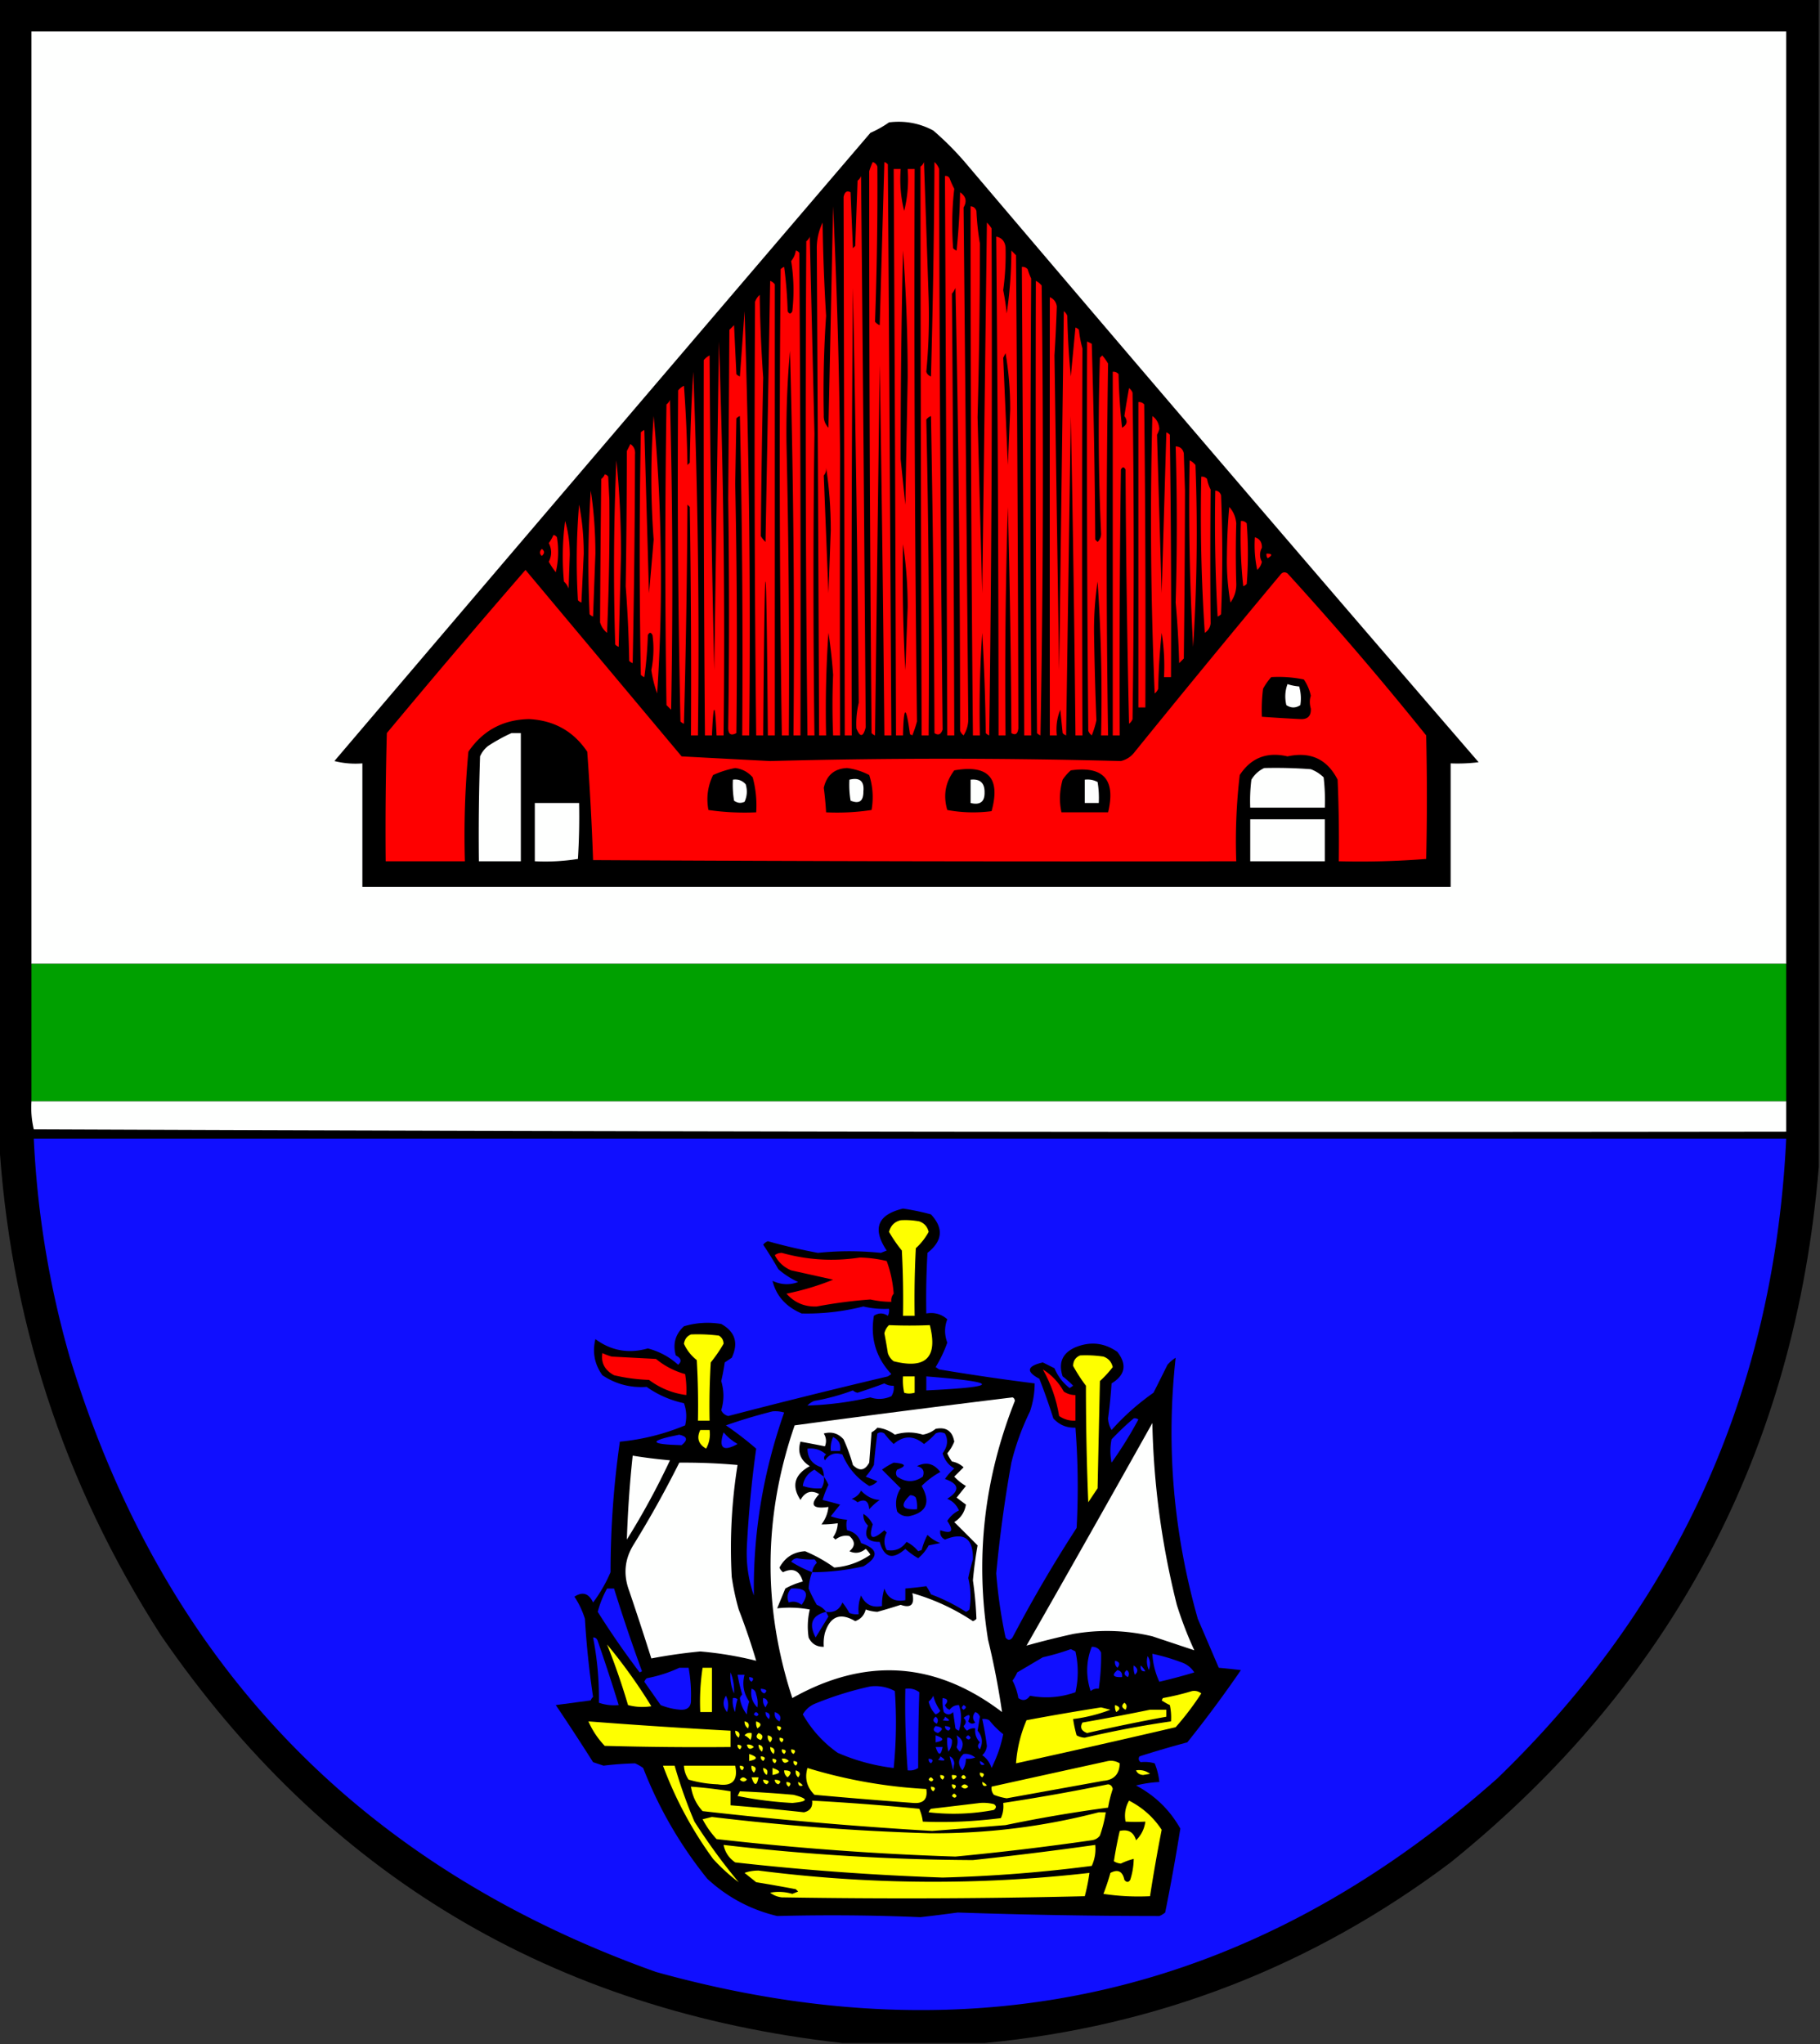 <svg xmlns="http://www.w3.org/2000/svg" width="781" height="877" style="shape-rendering:geometricPrecision;text-rendering:geometricPrecision;image-rendering:optimizeQuality;fill-rule:evenodd;clip-rule:evenodd"><rect width="100%" height="100%" fill="#333333" stroke="none"/><path style="opacity:1" d="M-.5-.5h781v501c-10.2 122.245-62.867 221.745-158 298.5-59.308 44.607-125.975 70.44-200 77.5h-61c-124.435-13.943-221.935-72.276-292.5-175-41.924-65.273-65.091-136.606-69.5-214V-.5z"/><path style="opacity:1" fill="#fefffe" d="M766.5 413.5h-753v-400h753v400z"/><path style="opacity:1" d="M381.5 52.5c6.755-.832 13.089.335 19 3.5 4.806 4.14 9.306 8.64 13.5 13.5A40766.167 40766.167 0 0 0 634.5 327a72.367 72.367 0 0 1-12 .5v53h-467v-53a36.875 36.875 0 0 1-12-1A158708.837 158708.837 0 0 1 373.5 57c2.891-1.274 5.558-2.774 8-4.5z"/><path style="opacity:1" fill="#fe0000" d="M374.5 69.5c.978.311 1.645.978 2 2 .133 21.817-.2 43.984-1 66.5a4.457 4.457 0 0 0 2 1.5l2-70c.586.21 1.086.543 1.5 1 .578 82.147 1.078 163.814 1.5 245h-3c-.464-52.82-1.13-105.82-2-159l-2 159a3.647 3.647 0 0 1-1.5-1c-.693-80.637-1.026-160.97-1-241 .41-1.4.91-2.734 1.5-4zM396.5 69.5c.684 19.36 1.351 38.86 2 58.5.316 10.666-.017 21.166-1 31.5.333 1 1 1.667 2 2a4236.91 4236.91 0 0 0 1.5-92 7.292 7.292 0 0 1 2 3c.168 80.237.668 160.403 1.5 240.5-.72 2.122-1.887 2.622-3.5 1.5-.167-45.337-.667-90.67-1.5-136a4.457 4.457 0 0 0-2 1.5c.997 45.095 1.33 90.261 1 135.5h-3c-.287-81.844-.453-163.178-.5-244 .717-.544 1.217-1.21 1.5-2zM383.5 72.5h3c-.453 6.183.047 12.183 1.5 18 1.453-5.817 1.953-11.817 1.5-18h3c-.267 79.209.066 158.209 1 237a51.28 51.28 0 0 1-2 6l-1-.5c-1.717-12.665-2.717-12.498-3 .5h-3c-.239-80.711-.572-161.711-1-243zM369.5 75.5c.765 78.912 1.432 157.745 2 236.5-1.071 4.277-2.405 4.444-4 .5-.202-3.555.131-7.222 1-11-.5-59.434-1.333-118.768-2.5-178-.5 63.999-.667 127.999-.5 192h-3c-.153-77.529-.32-154.529-.5-231 .442-2.178 1.442-2.845 3-2l1 24 1-1 1-28c.717-.544 1.217-1.21 1.5-2zM405.5 75.5c.876-.13 1.543.203 2 1a37.151 37.151 0 0 0 2 4.5c-.964 8.246-1.13 16.746-.5 25.5.414.457.914.791 1.5 1a314.445 314.445 0 0 0 1.5-25c2.519 1.712 3.019 3.879 1.5 6.5.706 73.046 1.372 146.046 2 219 .089 2.723-.577 5.223-2 7.5a4.457 4.457 0 0 1-1.5-2 9056.314 9056.314 0 0 0-2-190 9.454 9.454 0 0 1-1.5 2.5c.496 62.26.829 125.426 1 189.5h-3c-.287-80.625-.621-160.625-1-240zM357.5 88.5c1.67 35.224 2.67 70.724 3 106.5-.127 39.735-.127 79.902 0 120.5h-3a313.967 313.967 0 0 1 0-26 213.424 213.424 0 0 0-2-18 484.862 484.862 0 0 0-1 44h-3c-.288-69.705-.622-139.539-1-209.5.079-3.741.913-7.241 2.5-10.5a843.944 843.944 0 0 0 1.5 40 479.983 479.983 0 0 0-1 42.5c-.104 2.145.563 3.979 2 5.5.681-31.703 1.348-63.37 2-95zM416.5 88.5c1.25.077 2.083.744 2.5 2 .221 4.72.721 9.387 1.5 14a2860.505 2860.505 0 0 1-1 74.5c.662 25.101 1.329 50.268 2 75.5l2-159a11.392 11.392 0 0 1 2 2.5c.326 72.296-.007 144.796-1 217.5a3.647 3.647 0 0 1-1.5-1 926.125 926.125 0 0 0-1.5-43 484.862 484.862 0 0 0-1 44h-3c-.706-75.643-1.039-151.31-1-227zM347.5 101.5c.671 28.069 1.337 56.236 2 84.5-.566 41.341-.566 84.508 0 129.5h-3c-.783-70.36-.949-141.026-.5-212 .717-.544 1.217-1.211 1.5-2zM427.5 101.5c2.344.479 3.678 1.979 4 4.5a112.06 112.06 0 0 1-1 18.5 103.172 103.172 0 0 1 1.5 10c1.306-8.838 1.972-17.838 2-27l2 2c.524 67.829.858 135.496 1 203-.284 2.386-1.284 3.052-3 2a4709.93 4709.93 0 0 0-1.5-97c-1 32.66-1.333 65.327-1 98h-3c-.036-71.584-.37-142.917-1-214zM341.5 107.5c.617.111 1.117.444 1.5 1 .5 68.999.667 137.999.5 207h-3a4555.283 4555.283 0 0 0-1.5-165 399.663 399.663 0 0 0-1.5 39.5 4259.156 4259.156 0 0 1 1 125.5h-3a8116.498 8116.498 0 0 1-.5-200 3.647 3.647 0 0 1 1.5-1 182.468 182.468 0 0 1 1.5 19c.667 1.333 1.333 1.333 2 0 .812-7.247.646-14.414-.5-21.5a9.175 9.175 0 0 0 2-4.5z"/><path style="opacity:1" d="M387.5 107.5c1.333 17.821 2 35.988 2 54.5l-1 54.5a5428.503 5428.503 0 0 1-2-19.5c-.019-30.13.315-59.964 1-89.5z"/><path style="opacity:1" fill="#fe0000" d="M438.5 114.5c.996-.086 1.829.248 2.5 1a28.931 28.931 0 0 0 1.5 4c-.404 64.349-.404 129.683 0 196h-3a89466.67 89466.67 0 0 0-1-201zM330.5 120.5c.789.283 1.456.783 2 1.5-.01 64.352-.01 128.852 0 193.5h-3c-.667-88-1.333-88-2 0h-3c-.7-61.588-.866-123.588-.5-186a7.293 7.293 0 0 1 2-3 647.752 647.752 0 0 0 1.5 35.5c-.499 23.7-.832 46.367-1 68a11.38 11.38 0 0 0 2 2.5c.673-37.4 1.339-74.733 2-112zM444.5 120.5c.958.453 1.792 1.119 2.5 2 .833 64.336.667 128.669-.5 193a3.647 3.647 0 0 1-1.5-1c-.5-64.666-.667-129.332-.5-194zM450.5 127.5c1.746.749 2.746 2.083 3 4a703.095 703.095 0 0 1-1 21c.662 44.963 1.328 89.963 2 135l2-154a4.457 4.457 0 0 1 1.5 2c.168 8.686.668 17.352 1.5 26l2-21a3.647 3.647 0 0 1 1.5 1c.27 2.724.77 5.391 1.5 8-.176 54.453-.176 109.787 0 166h-3c-.429-45.603-1.095-91.27-2-137l-2 137a3.647 3.647 0 0 1-1.5-1l-1-10c-1.415 3.458-1.915 7.125-1.5 11h-3c-.041-62.961-.041-125.628 0-188zM319.5 133.5a4141.936 4141.936 0 0 1 2 182h-3c.333-45.672 0-91.338-1-137a3.647 3.647 0 0 0-1.5 1l-.5 28c.74 35.745.906 71.412.5 107-2.395 1.298-3.562.465-3.5-2.5.457-32.2.457-64.866 0-98l.5-72.5 2-2 1 21c.414.457.914.791 1.5 1 .691-9.392 1.358-18.725 2-28zM308.5 146.5a3570.724 3570.724 0 0 1 2 169h-3c-.667-14.667-1.333-14.667-2 0h-3c-.43-54.396-.597-108.063-.5-161a7.248 7.248 0 0 1 2.5-2c.283 44.584.95 89.584 2 135 .671-47.067 1.338-94.067 2-141zM466.5 146.5c.65.304 1.317.637 2 1a3532.21 3532.21 0 0 1 1.5 84l1 1c.991-.93 1.491-2.096 1.5-3.5a973.206 973.206 0 0 1-.5-75.5l1-1a20.499 20.499 0 0 1 2.5 3.5 5326.984 5326.984 0 0 0 0 159.5h-3a733.207 733.207 0 0 0-1.5-66c-1.153 7.674-1.653 15.507-1.5 23.5.216 12.976.549 24.976 1 36a39.1 39.1 0 0 1-2 6.5 4.457 4.457 0 0 1-1.5-2c-.5-55.666-.667-111.332-.5-167z"/><path style="opacity:1" d="M431.5 151.5c1.331 7.638 1.998 15.638 2 24l-1 24c-.682-15.367-1.348-30.7-2-46 .363-.683.696-1.35 1-2z"/><path style="opacity:1" fill="#fe0000" d="M297.5 159.5a3043.044 3043.044 0 0 1 2 156h-3c.167-32.668 0-65.335-.5-98l-1-1a4423.07 4423.07 0 0 1-1.5 94 3.647 3.647 0 0 1-1.5-1 4801.233 4801.233 0 0 1-1-142 7.248 7.248 0 0 1 2.5-2 581.022 581.022 0 0 1 1.5 34l1-1a799.344 799.344 0 0 1 1.5-39zM477.5 159.5c.996-.086 1.829.248 2.5 1a267.06 267.06 0 0 0 1.5 23c2.19-1.248 2.523-2.914 1-5a429.937 429.937 0 0 1 2-12 4.457 4.457 0 0 1 1.5 2c.667 46.667.667 93.333 0 140a4.457 4.457 0 0 1-1.5 2 5947.155 5947.155 0 0 1-1.5-109c-.667-1.333-1.333-1.333-2 0a6494.98 6494.98 0 0 0-.5 114h-3v-156zM287.5 171.5a2952.628 2952.628 0 0 1 .5 133l-2-2c-.667-43-.667-86 0-129 .717-.544 1.217-1.211 1.5-2zM488.5 172.5c.996-.086 1.829.248 2.5 1 .5 43.332.667 86.665.5 130h-3v-131zM280.5 178.5c1.722 18.319 2.722 36.985 3 56a729.864 729.864 0 0 1-1.5 63 51.167 51.167 0 0 1-2.5-10c1.008-5.161 1.175-10.161.5-15-.667-1.333-1.333-1.333-2 0-.17 6.028-.67 12.028-1.5 18a3.647 3.647 0 0 1-1.5-1 2702.899 2702.899 0 0 1 0-104 3.647 3.647 0 0 1 1.5-1l2 70c.697-7.693 1.364-15.36 2-23a355.167 355.167 0 0 1 0-53zM494.5 178.5c1.801 1.219 2.801 3.052 3 5.5a11.456 11.456 0 0 1-1 2.5c.657 22.631 1.323 45.298 2 68l2-69a3.647 3.647 0 0 1 1.5 1c.5 34.665.667 69.332.5 104h-3a91.123 91.123 0 0 0-1-19 289.832 289.832 0 0 0-1.5 24 4.457 4.457 0 0 1-1.5 2c-1.699-39.942-2.033-79.608-1-119zM270.5 190.5c1.526.992 2.193 2.492 2 4.5a5133.22 5133.22 0 0 1-1 89.5 3.647 3.647 0 0 1-1.5-1 546.861 546.861 0 0 0-1.5-32c.294-18.994.46-38.328.5-58l1.5-3zM504.5 191.5c1.911.074 3.078 1.074 3.5 3l.5 16a7168.562 7168.562 0 0 1-.5 72l-2 2a406.505 406.505 0 0 0-1.5-26c.643-22.31.643-44.643 0-67zM264.5 197.5c1.333 12.983 1.999 26.316 2 40l-1 40a3.647 3.647 0 0 1-1.5-1c-.823-26.405-.657-52.739.5-79zM510.5 197.5c.958.453 1.792 1.119 2.5 2a766.32 766.32 0 0 1-1 78 1075.352 1075.352 0 0 1-1.5-80z"/><path style="opacity:1" d="M354.5 200.5c1.332 8.641 1.998 17.641 2 27l-1 27c-.673-16.897-1.34-33.731-2-50.5.837-1.011 1.17-2.178 1-3.5z"/><path style="opacity:1" fill="#fe0000" d="M259.5 203.5c.617.111 1.117.444 1.5 1l.5 10c.151 18.928-.183 37.928-1 57-1.45-1.155-2.45-2.655-3-4.5.099-20.093.266-40.593.5-61.5.717-.544 1.217-1.211 1.5-2zM515.5 204.5c.996-.086 1.829.248 2.5 1a15.256 15.256 0 0 0 1.5 4.5 3279.797 3279.797 0 0 0 0 57.5c-.203 1.708-1.036 3.041-2.5 4a754.852 754.852 0 0 1-1.5-67zM253.5 210.5c1.332 8.641 1.998 17.641 2 27l-1 27a3.647 3.647 0 0 1-1.5-1 481.63 481.63 0 0 1 .5-53zM521.5 210.5c1.25.077 2.083.744 2.5 2 .667 17 .667 34 0 51a3.647 3.647 0 0 1-1.5 1 729.564 729.564 0 0 1-1-54zM248.5 216.5c1.33 6.633 1.997 13.633 2 21l-1 21a3.647 3.647 0 0 1-1.5-1 285.902 285.902 0 0 1 .5-41zM527.5 217.5c1.739 1.875 2.739 4.208 3 7a453.39 453.39 0 0 0 0 25.5c.166 3.165-.667 5.998-2.5 8.5a105.83 105.83 0 0 1-1.5-20c.058-7.352.392-14.352 1-21zM242.5 223.5c1.327 4.451 1.994 9.284 2 14.5l-.5 14.5a7.293 7.293 0 0 0-2-3 116.517 116.517 0 0 1 .5-26zM532.5 223.5c.996-.086 1.829.248 2.5 1 .667 8.667.667 17.333 0 26a3.647 3.647 0 0 1-1.5 1 196.869 196.869 0 0 1-1-28zM237.5 229.5c.617.111 1.117.444 1.5 1a38.064 38.064 0 0 1-.5 15 32.367 32.367 0 0 1-3-4.5c1.333-2.667 1.333-5.333 0-8a18.473 18.473 0 0 0 2-3.5zM538.5 230.5c2.086.648 3.086 2.148 3 4.5-1.045 2.047-1.045 4.047 0 6a6.201 6.201 0 0 1-2 3.5 49.87 49.87 0 0 1-1-14z"/><path style="opacity:1" d="M387.5 233.5c1.332 8.641 1.998 17.641 2 27l-1 27a729.564 729.564 0 0 1-1-54z"/><path style="opacity:1" fill="#fe0000" d="M232.5 235.5c1.276.886 1.276 1.886 0 3-1.062-.925-1.062-1.925 0-3zM543.5 237.5c2.501.011 2.668.678.5 2a2.428 2.428 0 0 1-.5-2zM225.5 244.5c22.281 26.622 44.614 53.289 67 80 12.699.685 25.365 1.351 38 2a2836.744 2836.744 0 0 1 150.5 0c2.468-.604 4.468-1.938 6-4a6769.125 6769.125 0 0 1 62.5-76c.865-1.083 1.865-1.249 3-.5a1466.245 1466.245 0 0 1 59.5 69.5c.413 17.936.413 35.603 0 53a357.016 357.016 0 0 1-37.5 1c.167-11.671 0-23.338-.5-35-4.47-8.815-11.637-12.149-21.5-10-8.826-2.051-15.66.615-20.5 8a243.15 243.15 0 0 0-1.5 37c-92.001.167-184.001 0-276-.5a1232.771 1232.771 0 0 0-2.5-46.5c-5.901-8.789-14.234-13.455-25-14-11.156.242-19.823 4.909-26 14a386.354 386.354 0 0 0-1.5 47h-34c-.167-18.336 0-36.67.5-55a4460.127 4460.127 0 0 1 59.5-70z"/><path style="opacity:1" d="M545.5 290.5c4.733-.277 9.4.057 14 1a19.507 19.507 0 0 1 3 7c-.573 1.66-.573 3.494 0 5.5.155 3.17-1.345 4.67-4.5 4.5a814.944 814.944 0 0 1-16.5-1 72.367 72.367 0 0 1 .5-12 27.241 27.241 0 0 1 3.5-5z"/><path style="opacity:1" fill="#fefffe" d="M552.5 293.5a20.69 20.69 0 0 0 5 1c.763 2.641.93 5.308.5 8-2 1.333-4 1.333-6 0-.736-3.092-.569-6.092.5-9zM219.5 314.5h4v55h-18c-.167-15.004 0-30.004.5-45a11.532 11.532 0 0 1 3.5-4.5 74.769 74.769 0 0 1 10-5.5z"/><path style="opacity:1" d="M315.5 329.5c3.008.377 5.508 1.711 7.5 4a45.902 45.902 0 0 1 1.5 15 108.41 108.41 0 0 1-20.5-1c-.977-5.234-.31-10.234 2-15 3.134-1.409 6.301-2.409 9.5-3zM363.5 329.5a28.032 28.032 0 0 1 9.5 3c1.555 4.882 1.888 9.882 1 15a98.26 98.26 0 0 1-19.5 1c-.227-3.757-.56-7.257-1-10.5 1.229-5.432 4.563-8.265 10-8.5z"/><path style="opacity:1" fill="#fefffe" d="M542.5 329.5c6.675-.166 13.342 0 20 .5a15.83 15.83 0 0 1 5.5 3.5c.499 4.321.666 8.654.5 13h-32a72.367 72.367 0 0 1 .5-12c1.352-2.249 3.185-3.916 5.5-5z"/><path style="opacity:1" d="M409.5 330.5c14.602-2.566 19.935 3.267 16 17.5a60.713 60.713 0 0 1-19-.5c-1.829-6.255-.829-11.922 3-17zM459.5 330.5c14.033-1.987 19.367 4.013 16 18h-20c-1.011-4.595-.844-9.262.5-14a20.673 20.673 0 0 1 3.5-4z"/><path style="opacity:1" fill="#fefffe" d="M314.5 334.5c2.222-.322 4.056.345 5.5 2 .769 2.599.602 5.099-.5 7.5-1.612.72-3.112.554-4.5-.5a40.914 40.914 0 0 1-.5-9zM364.5 334.5c4.423-1.075 6.423.592 6 5 .049 4.212-1.784 5.545-5.5 4a40.914 40.914 0 0 1-.5-9zM416.5 334.5c4.08-.419 6.08 1.414 6 5.5.07 3.992-1.93 5.492-6 4.5v-10zM465.5 334.5c1.967-.239 3.801.094 5.5 1 .498 2.982.665 5.982.5 9h-6v-10zM229.5 344.5h19c.166 8.007 0 16.007-.5 24a88.665 88.665 0 0 1-18.5 1v-25zM536.5 351.5h32v18h-32v-18z"/><path style="opacity:1" fill="#00a000" d="M13.5 413.5h753v59h-753v-59z"/><path style="opacity:1" fill="#fefffe" d="M13.5 472.5h753v13c-250.668.333-501.334 0-752-1a40.282 40.282 0 0 1-1-12z"/><path style="opacity:1" fill="#100fff" d="M14.5 488.5h752c-5.199 108.204-46.533 199.704-124 274.5-104.822 93.123-225.155 120.79-361 83C153.573 800.357 69.74 712.524 30 582.5a407.506 407.506 0 0 1-15.5-94z"/><path style="opacity:1" d="M387.5 518.5a98.257 98.257 0 0 1 12 2.5c5.499 5.897 4.999 11.397-1.5 16.5-.5 8.66-.666 17.327-.5 26 3.483-.584 6.483.249 9 2.5-1.261 3.288-1.261 6.621 0 10a55.156 55.156 0 0 1-5 10.5l1.5 1a1007.06 1007.06 0 0 0 41 6c-.009 4.054-.676 8.054-2 12a108.365 108.365 0 0 0-8 22c-2.803 15.5-4.969 31.333-6.5 47.5a213.787 213.787 0 0 0 4 27.5c1 1.333 2 1.333 3 0a592.455 592.455 0 0 1 27.5-47c.771-14.25.604-28.583-.5-43-3.81.121-6.977-1.212-9.5-4a256.783 256.783 0 0 0-6-17c-5.847-3.09-5.347-5.423 1.5-7l5 2.5c1.448 3.44 3.615 6.274 6.5 8.5l1.5-1a35.594 35.594 0 0 0-4.5-4c-1.922-5.883-.089-10.049 5.5-12.5 6.429-2.612 12.429-1.945 18 2 4.201 5.432 3.367 9.932-2.5 13.5a228.126 228.126 0 0 1-1.5 15 10.413 10.413 0 0 0 1.5 5c5.328-5.99 11.328-11.323 18-16 1.993-3.965 3.993-7.965 6-12a14.972 14.972 0 0 1 3.5-3c-4.165 37.704-.998 75.037 9.5 112 3.012 7.006 6.012 14.006 9 21 3.137.283 6.304.616 9.5 1a520.115 520.115 0 0 1-23 31 436.044 436.044 0 0 0-20.5 6c-.617.949-.451 1.782.5 2.5 2.074-.227 4.074-.061 6 .5a29.045 29.045 0 0 1 2 8 52.016 52.016 0 0 0-10 1.5c8.17 4.337 14.503 10.504 19 18.5a873.163 873.163 0 0 1-6.5 36 9.454 9.454 0 0 1-2.5 1.5 2596.9 2596.9 0 0 1-86.5-1.5 835.808 835.808 0 0 1-16 2c-20.027-.859-40.527-1.026-61.5-.5-11.384-2.712-21.384-8.046-30-16-11.629-14.428-20.796-30.261-27.5-47.5a18.08 18.08 0 0 0-3.5-2c-4.762.14-9.262.473-13.5 1l-4.5-1.5a999.966 999.966 0 0 0-16-24.5l15-2a3.647 3.647 0 0 1 1-1.5c-1.687-11.34-2.853-22.506-3.5-33.5a36.947 36.947 0 0 0-4.5-9.5c3.504-2.287 6.171-1.453 8 2.5a62.707 62.707 0 0 0 7.5-13 395.78 395.78 0 0 1 4-56 95.934 95.934 0 0 0 28-7c.784-3.26.617-6.427-.5-9.5-5.853-1.262-11.186-3.596-16-7-6.965.468-13.299-1.198-19-5-3.371-4.691-4.371-9.857-3-15.5 6.77 5.003 14.27 6.337 22.5 4 4.923 1.294 9.257 3.627 13 7 1.659-1.454 1.326-2.787-1-4-1.369-4.937-.203-9.104 3.5-12.5 5.218-1.563 10.551-1.896 16-1 5.984 3.363 7.484 8.197 4.5 14.5l-3 2a100.318 100.318 0 0 1-1.5 8c1.244 4.219 1.244 8.385 0 12.5.59 1.299 1.59 2.132 3 2.5a2986.149 2986.149 0 0 1 68.5-17l1.5-1c-6.578-7.019-9.078-15.353-7.5-25 2-1.333 4-1.333 6 0a4.934 4.934 0 0 0 .5-3 39.654 39.654 0 0 1-11-1c-8.829 2.209-17.662 3.209-26.5 3-6.746-2.882-10.913-7.548-12.5-14 3.701 1.722 7.368 1.889 11 .5a34.949 34.949 0 0 1-8.5-5.5 168.466 168.466 0 0 0-6.5-10.5 4.457 4.457 0 0 1 2-1.5 247.025 247.025 0 0 0 21.5 5c8.9-.938 17.9-.938 27 0l2.5-1c-6.286-9.375-3.952-15.375 7-18z"/><path style="opacity:1" fill="#feff00" d="M386.5 523.5a32.462 32.462 0 0 1 8 .5c2.135.759 3.468 2.259 4 4.5a26.568 26.568 0 0 1-5.5 7c-.5 9.661-.666 19.328-.5 29h-5c.166-9.339 0-18.673-.5-28a62.047 62.047 0 0 1-5.5-8c.714-2.714 2.381-4.381 5-5z"/><path style="opacity:1" fill="#fe0000" d="M332.5 538.5c.774-.647 1.774-.98 3-1 10.989 3.077 22.155 3.743 33.5 2 3.888.094 7.721.594 11.5 1.5 1.637 4.442 2.637 9.108 3 14-.837 1.011-1.17 2.178-1 3.5a41.535 41.535 0 0 1-9-1 203.903 203.903 0 0 0-23 3c-5.228.204-9.561-1.629-13-5.5a112.231 112.231 0 0 0 20-6c-5.992-1.332-11.992-2.666-18-4-3.186-1.356-5.519-3.522-7-6.5z"/><path style="opacity:1" fill="#feff00" d="M381.5 568.5c5.889.247 11.722.247 17.5 0 3.519 13.814-1.648 18.981-15.5 15.5a6.978 6.978 0 0 1-2.5-3.5 226.481 226.481 0 0 0-1.5-8.5c.362-1.434 1.028-2.601 2-3.5zM296.5 572.5a72.367 72.367 0 0 1 12 .5c1.304.804 1.971 1.971 2 3.5a62.047 62.047 0 0 1-5.5 8c-.5 8.327-.666 16.66-.5 25h-5c.166-8.673 0-17.34-.5-26-2.438-1.929-4.272-4.262-5.5-7 .287-1.943 1.287-3.277 3-4z"/><path style="opacity:1" fill="#fe0000" d="M258.5 580.5c1.266.59 2.599 1.09 4 1.5l19 1a33.666 33.666 0 0 0 12.5 6.5c.498 2.982.665 5.982.5 9-5.883-.773-11.216-2.94-16-6.5a76.404 76.404 0 0 1-15-2c-4.009-2.19-5.676-5.356-5-9.5z"/><path style="opacity:1" fill="#feff00" d="M463.5 581.5c3.35-.165 6.683.002 10 .5 2.135.759 3.468 2.259 4 4.5a46.607 46.607 0 0 1-5.5 6l-1 46-4 6a1202.808 1202.808 0 0 1-1-50 69.241 69.241 0 0 1-5.5-8.5c.057-2.209 1.057-3.709 3-4.5z"/><path style="opacity:1" fill="#fe0000" d="M447.5 587.5c3.774 2.338 6.774 5.505 9 9.5 1.525 1.009 3.192 1.509 5 1.5v11c-2.559.11-4.892-.556-7-2-1.154-7.13-3.487-13.797-7-20z"/><path style="opacity:1" fill="#feff00" d="M387.5 590.5h5v7c-1.701.466-3.201.466-4.5 0a24.935 24.935 0 0 1-.5-7z"/><path style="opacity:1" fill="#100fff" d="M397.5 590.5c31.84 2.503 31.84 4.503 0 6v-6zM379.5 593.5c1.208.734 2.541 1.067 4 1 .214 1.644-.12 3.144-1 4.5-2.998 1.344-5.998 1.511-9 .5a140.887 140.887 0 0 1-27 3.5 7.293 7.293 0 0 1 3-2 92.437 92.437 0 0 0 16.5-4.5 3.943 3.943 0 0 0 2 1 227.56 227.56 0 0 0 11.5-4z"/><path style="opacity:1" fill="#fefffe" d="M434.5 599.5c.597.235.93.735 1 1.5-13.261 33.428-17.094 67.595-11.5 102.5a337.594 337.594 0 0 1 6 31c-28.541-21.682-58.541-23.682-90-6-12.766-39.081-12.432-78.081 1-117a7173.877 7173.877 0 0 1 93.5-12z"/><path style="opacity:1" fill="#100fff" d="M331.5 605.5a12.93 12.93 0 0 1 5 .5c-9.033 25.666-13.366 51.833-13 78.5-2.356-6.779-3.356-13.779-3-21 .735-14.304 2.068-28.304 4-42a141.893 141.893 0 0 0-13-10 231.827 231.827 0 0 1 20-6zM486.5 608.5a2.428 2.428 0 0 1 2 .5 175.255 175.255 0 0 1-11.5 18.5 25.238 25.238 0 0 1 0-10 118.86 118.86 0 0 1 9.5-9z"/><path style="opacity:1" fill="#fefffe" d="M494.5 610.5c.53 26.253 4.03 52.253 10.5 78a163.706 163.706 0 0 0 7.5 19.5l-18-6c-11.279-2.663-22.612-2.996-34-1a362.402 362.402 0 0 0-20 5 13294.479 13294.479 0 0 0 54-95.5z"/><path style="opacity:1" d="M376.5 612.5a14.83 14.83 0 0 1 7.5 3c3.987-1.253 7.987-1.253 12 0a12.01 12.01 0 0 0 5.5-2.5c4.525-.902 7.192.931 8 5.5a18.924 18.924 0 0 1-3 5 18.08 18.08 0 0 0 2 3.5c1.921.36 3.588 1.194 5 2.5l-4 4a21.614 21.614 0 0 0 5 4l-4 5 4 3c-.552 3.279-2.219 5.779-5 7.5a942.792 942.792 0 0 1 10 10 172.697 172.697 0 0 0-2 15c.796 5.52 1.296 11.02 1.5 16.5a3.647 3.647 0 0 1-1.5 1c-8.08-5.356-16.747-9.356-26-12 1.095 4.886-.572 6.552-5 5a258.404 258.404 0 0 1-10 3 17.376 17.376 0 0 1-5-1c-.624 2.458-2.124 4.124-4.5 5-6.391-3.785-10.724-2.118-13 5a18.453 18.453 0 0 0-.5 6c-3.061.056-5.228-1.278-6.5-4a31.337 31.337 0 0 1 .5-12c-4.701-.854-9.368-1.021-14-.5 1.162-2.816 2.329-5.65 3.5-8.5a32.129 32.129 0 0 1 7.5-3c-1.341-4.69-4.174-6.024-8.5-4a4.457 4.457 0 0 1-1.5-2c2.379-4.382 6.045-6.716 11-7 4.546 1.921 8.713 4.254 12.5 7 5.648-.439 10.815-2.272 15.5-5.5a11.38 11.38 0 0 0-2-2.5c-2.207 1.81-4.541 2.143-7 1 2.544-2.111 2.544-4.278 0-6.5-2.169-.429-4.169.071-6 1.5l-1-1c1.247-1.823 1.914-3.823 2-6a45.296 45.296 0 0 1-7 .5c1.702-2.235 2.702-4.735 3-7.5-6.824.976-8.157-.857-4-5.5-3.319-1.864-5.986-1.03-8 2.5-3.937-6.031-2.603-10.864 4-14.5-4.033-2.552-5.366-6.052-4-10.5 3.534.631 7.034 1.298 10.5 2 .743-1.941.576-3.774-.5-5.5 3.35-.93 6.183-.097 8.5 2.5a75.963 75.963 0 0 1 4 11c2.763 2.788 5.097 2.455 7-1l1-13c.995-.566 1.828-1.233 2.5-2z"/><path style="opacity:1" fill="#feff00" d="M300.5 613.5h4c.375 2.897-.125 5.563-1.5 8-3.315-1.935-4.149-4.601-2.5-8z"/><path style="opacity:1" fill="#100fff" d="M310.5 614.5c1.663 1.99 3.663 3.657 6 5-6.226 3.441-8.226 1.774-6-5z"/><path style="opacity:1" fill="#1010fe" d="M354.5 691.5c-.983-1.35-2.316-2.35-4-3a63.204 63.204 0 0 1-3.5-7c.14-2.351.64-4.684 1.5-7 7.229-.003 14.562-.836 22-2.5 6.73-4.126 6.396-7.459-1-10-.917-3.002-2.917-4.835-6-5.5-.399-1.706-.399-3.206 0-4.5a26.724 26.724 0 0 1-7-1.5l4-5a261.12 261.12 0 0 0-7.5-2c.597-2.105 1.43-4.271 2.5-6.5a19.602 19.602 0 0 0-2-3.5 6.846 6.846 0 0 0-1-4c-3.956-1.279-5.956-3.946-6-8 3.064-.356 5.731.477 8 2.5-.951.718-1.117 1.551-.5 2.5 1.864-2.707 4.364-3.541 7.5-2.5 2.379 5.714 6.212 10.214 11.5 13.5a6.201 6.201 0 0 0 3.5-2l-5-2a26.091 26.091 0 0 0 3.5-5c.425-4.784.925-9.284 1.5-13.5 1-.667 2-.667 3 0a35.594 35.594 0 0 0 4 4.5c4.279-3.714 8.613-3.714 13 0a31.84 31.84 0 0 0 5-4.5c1.333-.667 2.667-.667 4 0 1.48 2.757 1.146 5.59-1 8.5.843 2.877 2.51 5.044 5 6.5a25.513 25.513 0 0 0-4 4.5c6.167 2.164 6.5 4.997 1 8.5 2.333 1 4 2.667 5 5a12.375 12.375 0 0 0-5 4.5c2.974 4.374 1.974 5.707-3 4-.278 1.846.389 3.18 2 4 8.169-3.35 12.169-.517 12 8.5a98.623 98.623 0 0 0-2 8 33.642 33.642 0 0 1 .5 13.5 3.647 3.647 0 0 1-1.5 1 78.855 78.855 0 0 0-15-7.5 26.585 26.585 0 0 0-2-3.5c-2.754.397-5.754.73-9 1v5c-4.558.864-7.558-.803-9-5-.757 2.632-1.09 5.132-1 7.5-4.181.883-7.181-.617-9-4.5a16.873 16.873 0 0 0-1 8 8.43 8.43 0 0 1-4-.5 32.367 32.367 0 0 0-3-4.5c-1.282 3.142-3.615 4.475-7 4z"/><path style="opacity:1" fill="#100fff" d="M291.5 615.5c3.46.76 3.793 2.26 1 4.5-14.051-.346-14.385-1.846-1-4.5zM357.5 616.5c2.475 1.187 3.475 3.187 3 6h-4c-.175-2.121.159-4.121 1-6z"/><path style="opacity:1" fill="#fefffe" d="M271.5 624.5c5.014.824 10.348 1.49 16 2a324.142 324.142 0 0 1-18.5 34c.404-12.291 1.237-24.291 2.5-36zM291.5 627.5c8.407-.068 16.74.266 25 1a224.598 224.598 0 0 0-2.5 48c.683 4.734 1.683 9.4 3 14a284.87 284.87 0 0 1 7.5 22 151.268 151.268 0 0 0-24-4c-7.06.677-14.06 1.677-21 3a1470.17 1470.17 0 0 0-9.5-29c-2.637-7.048-1.97-13.715 2-20a450.217 450.217 0 0 0 19.5-35z"/><path style="opacity:1" d="M383.5 627.5c5.256.422 5.756 1.422 1.5 3-.667 1-.667 2 0 3 3.701 2.546 7.367 2.546 11 0 .865-2.388.032-3.888-2.5-4.5 3.943-1.969 7.277-1.136 10 2.5a35.704 35.704 0 0 0-8 6c3.966 7.068 2.133 11.402-5.5 13-2.034.146-3.701-.52-5-2-.966-3.618-.466-6.951 1.5-10l-8-8a31.642 31.642 0 0 1 5-3z"/><path style="opacity:1" fill="#100fff" d="M353.5 633.5c.285 1.788-.048 3.455-1 5-2.619.238-5.285-.095-8-1 .443-3.124 2.11-5.457 5-7a514.367 514.367 0 0 0 4 3z"/><path style="opacity:1" d="M369.5 639.5c2.354 2.513 5.021 3.846 8 4a25.513 25.513 0 0 0-4.5 4c-.271-3.63-1.938-4.63-5-3a9.454 9.454 0 0 0-2.5-1.5c1.824-.66 3.157-1.827 4-3.5z"/><path style="opacity:1" fill="#100fff" d="M390.5 641.5c.996-.086 1.829.248 2.5 1a12.93 12.93 0 0 1 .5 5c-6.489.359-7.489-1.641-3-6z"/><path style="opacity:1" d="M370.5 649.5c1.701 1.025 3.035 2.525 4 4.5-1.908 6.226-.241 7.06 5 2.5l1 1c-1.288 2.534-1.288 5.034 0 7.5 3.555.641 6.388-.526 8.5-3.5a14.592 14.592 0 0 1 5 4l1.5-.5a29.898 29.898 0 0 1 2.5-6.5 15.83 15.83 0 0 0 5.5 3.5l-5 1a18.061 18.061 0 0 1-4.5 5.5 31.633 31.633 0 0 1-5.5-4c-5.414 4.827-9.081 3.827-11-3-5.291.061-6.957-2.273-5-7-1.45-1.35-2.117-3.016-2-5z"/><path style="opacity:1" fill="#100fff" d="M348.5 674.5c-3.062-1.166-6.062-2.666-9-4.5.608-.87 1.441-1.37 2.5-1.5 2.422.454 4.922.621 7.5.5.457.414.791.914 1 1.5-1.13 1.122-1.797 2.456-2 4zM260.5 681.5h3a742.73 742.73 0 0 0 12 35.5l-1 .5a356.745 356.745 0 0 1-18-26c.958-3.577 2.291-6.91 4-10zM339.5 681.5c6.533-.351 8.033 1.983 4.5 7-1.832-1.358-3.665-1.692-5.5-1-.969-2.117-.636-4.117 1-6zM354.5 691.5c.304.65.637 1.317 1 2a2813.844 2813.844 0 0 1-5.5 9c-3.064-5.838-1.564-9.504 4.5-11zM254.5 702.5c.997-.03 1.664.47 2 1.5a816.158 816.158 0 0 1 9 27.5c-2.948.277-5.781-.056-8.5-1a134.947 134.947 0 0 0-2.5-28z"/><path style="opacity:1" fill="#feff00" d="M260.5 705.5a228.44 228.44 0 0 1 19 26.5 23.788 23.788 0 0 1-10-.5 299.55 299.55 0 0 0-9-26z"/><path style="opacity:1" fill="#100fff" d="M468.5 706.5c1.859-.039 3.192.794 4 2.5.104 4.983-.229 10.15-1 15.5-1.322-.17-2.489.163-3.5 1-2.104-6.537-1.938-12.871.5-19zM459.5 707.5c.65.304 1.317.637 2 1 1.307 5.888 1.307 11.721 0 17.5-6.414 2.259-12.914 2.759-19.5 1.5-1.396 2.027-3.062 2.36-5 1a25.648 25.648 0 0 0-2.5-7.5 18.08 18.08 0 0 0 2-3.5c3.657-2.163 7.324-4.329 11-6.5 4.186-.95 8.186-2.116 12-3.5zM494.5 709.5c4.07.856 8.07 2.023 12 3.5 2.576.782 4.576 2.282 6 4.5a248.39 248.39 0 0 1-15 4 32.715 32.715 0 0 1-3-12zM492.5 710.5c1.122 1.788 1.289 3.788.5 6-.909-2.158-1.075-4.158-.5-6zM478.5 712.5c1.965.448 2.298 1.448 1 3-.886-.825-1.219-1.825-1-3zM486.5 714.5c1.868 1.286 2.034 2.619.5 4a8.43 8.43 0 0 1-.5-4zM489.5 714.5c.767.672 1.434 1.505 2 2.5-1.561.188-2.228-.645-2-2.5zM291.5 715.5h4c.807 4.543 1.141 9.043 1 13.5.17 3.155-1.33 4.655-4.5 4.5a27.92 27.92 0 0 1-8.5-2l-7-10a3.647 3.647 0 0 1 1-1.5c4.959-.946 9.625-2.446 14-4.5z"/><path style="opacity:1" fill="#feff00" d="M301.5 715.5h4v19h-5a96.254 96.254 0 0 1 1-19z"/><path style="opacity:1" fill="#100fff" d="M479.5 716.5c1.548.321 2.215 1.321 2 3-3.873.166-4.54-.834-2-3zM483.5 716.5c1.073.751 1.24 1.751.5 3-1.728-.852-1.895-1.852-.5-3zM313.5 717.5c1.137 2.82 1.637 5.82 1.5 9-1.289-2.851-1.789-5.851-1.5-9zM316.5 718.5h3c-1.08 4.105-.413 7.939 2 11.5-.597 1.889-.931 3.722-1 5.5-1.613-1.961-2.613-4.294-3-7a3.647 3.647 0 0 1 1-1.5 76.16 76.16 0 0 1-2-8.5zM321.5 719.5c1.837.139 2.17.806 1 2-.798-.457-1.131-1.124-1-2zM373.5 723.5c3.757-.429 7.257.237 10.5 2a195.051 195.051 0 0 1-.5 33 85.511 85.511 0 0 1-24-6.5c-6.171-4.342-11.171-9.842-15-16.5a10.91 10.91 0 0 1 5-4.5c7.901-3.247 15.901-5.747 24-7.5zM322.5 724.5c1.149.291 1.816 1.124 2 2.5.625 1.841.792 3.674.5 5.5-2.203-2.169-3.036-4.835-2.5-8zM326.5 724.5c2.483.23 2.983.897 1.5 2-1.03-.336-1.53-1.003-1.5-2zM388.5 724.5c2.25-.319 4.25.181 6 1.5-.33 9.645-.497 20.478-.5 32.5-1.356.88-2.856 1.214-4.5 1a368.356 368.356 0 0 1-1-35z"/><path style="opacity:1" fill="#feff00" d="M511.5 725.5c1.478-.262 2.811.071 4 1a121.968 121.968 0 0 1-11 14.5 5060.103 5060.103 0 0 1-68.5 15.5c.456-6.379 1.956-12.545 4.5-18.5a1060.738 1060.738 0 0 1 32-5.5l4 1c-5.109 1.968-10.442 3.301-16 4a52.56 52.56 0 0 0 1.5 7 7.93 7.93 0 0 0 3.5 1 432.133 432.133 0 0 1 37-7 24.935 24.935 0 0 0-.5-7 26.585 26.585 0 0 1-3.5-2l.5-1a108.787 108.787 0 0 0 12.5-3z"/><path style="opacity:1" fill="#100fff" d="M311.5 727.5c1.129 2.128 1.296 4.461.5 7-1.807-2.24-1.974-4.573-.5-7zM400.5 727.5c.574 2.288 1.574 4.455 3 6.5a4.457 4.457 0 0 1-2 1.5c-1.512-1.491-2.512-3.324-3-5.5.881-.708 1.547-1.542 2-2.5zM314.5 728.5a2.428 2.428 0 0 1 2 .5c-.597 1.889-.931 3.722-1 5.5a9.86 9.86 0 0 1-1-6zM327.5 728.5c1.086.12 1.753.787 2 2l-1 2c-.929-1.189-1.262-2.522-1-4zM404.5 728.5c2.258.275 2.592 1.275 1 3 .333 1 1 1.667 2 2 1.024-1.353 2.357-2.02 4-2 1.21 3.452 1.21 7.119 0 11a3.647 3.647 0 0 1-1.5-1l-1-7c-1.333 1.333-2.667 1.333-4 0a18.453 18.453 0 0 1-.5-6z"/><path style="opacity:1" fill="#feff00" d="M482.5 730.5c1.073.751 1.24 1.751.5 3-1.728-.852-1.895-1.852-.5-3z"/><path style="opacity:1" fill="#100fff" d="M413.5 731.5c1.273.577 1.273 1.243 0 2-.963-.47-.963-1.137 0-2z"/><path style="opacity:1" fill="#feff00" d="M478.5 731.5c2.26.738 2.427 1.738.5 3a4.934 4.934 0 0 1-.5-3zM493.5 733.5h7v3a767.172 767.172 0 0 0-34 7c-2.48-.915-3.147-2.415-2-4.5a992.967 992.967 0 0 0 29-5.5z"/><path style="opacity:1" fill="#100fff" d="M323.5 735.5c.577-1.273 1.243-1.273 2 0-.47.963-1.137.963-2 0zM328.5 734.5c1.725.343 2.225 1.343 1.5 3-1.039-.744-1.539-1.744-1.5-3zM332.5 734.5c2.228.822 2.895 2.155 2 4-1.611-.82-2.278-2.154-2-4zM418.5 734.5c.978.311 1.645.978 2 2l-1 6c2.071 2.43 2.404 5.097 1 8-1.09-.891-1.09-1.891 0-3-1.586-1.673-2.253-3.673-2-6-1.322-.17-2.489.163-3.5 1a4.457 4.457 0 0 1-1.5-2c1.211-1.22 1.211-2.387 0-3.5 2.527-1.973 3.193-1.473 2 1.5.865 1.083 1.865 1.249 3 .5-1.228-1.49-1.228-2.99 0-4.5zM401.5 736.5c1.073.751 1.24 1.751.5 3-1.728-.852-1.895-1.852-.5-3zM405.5 736.5c2.637 1.654 2.303 2.154-1 1.5.556-.383.889-.883 1-1.5z"/><path style="opacity:1" fill="#100fff" d="M421.5 737.5a4.934 4.934 0 0 1 3 .5 37.337 37.337 0 0 0 6 6c-.935 4.82-2.602 9.654-5 14.5-.731-2.305-2.064-4.138-4-5.5 1.158-1.009 1.825-2.342 2-4a138.206 138.206 0 0 0-2-11.5z"/><path style="opacity:1" fill="#feff00" d="M252.5 738.5c20.317 1.57 40.65 2.904 61 4v7c-18.003.167-36.003 0-54-.5-2.974-3.128-5.307-6.628-7-10.5zM319.5 738.5c1.725.343 2.225 1.343 1.5 3-1.039-.744-1.539-1.744-1.5-3zM324.5 738.5c2.26.738 2.427 1.738.5 3a4.934 4.934 0 0 1-.5-3zM333.5 740.5c1.837.139 2.17.806 1 2-.798-.457-1.131-1.124-1-2z"/><path style="opacity:1" fill="#100fff" d="M401.5 740.5c3.174.452 3.507 1.452 1 3-2.019-.633-2.353-1.633-1-3zM405.5 740.5c2.483.23 2.983.897 1.5 2-1.03-.336-1.53-1.003-1.5-2z"/><path style="opacity:1" fill="#feff00" d="M315.5 742.5c1.725.343 2.225 1.343 1.5 3-1.039-.744-1.539-1.744-1.5-3zM319.5 744.5c.709-.904 1.709-1.237 3-1a4.934 4.934 0 0 1-.5 3c-.708-.881-1.542-1.547-2.5-2zM325.5 743.5c1.832.64 2.165 1.64 1 3-2.019-.633-2.353-1.633-1-3zM329.5 744.5c1.965.448 2.298 1.448 1 3-.886-.825-1.219-1.825-1-3z"/><path style="opacity:1" fill="#100fff" d="M401.5 744.5c3.81 1.254 3.81 2.254 0 3v-3zM410.5 744.5c2.869 1.76 3.369 4.094 1.5 7a4.457 4.457 0 0 1-1.5-2c.552-1.503.552-3.169 0-5zM414.5 745.5c.577-1.273 1.243-1.273 2 0-.47.963-1.137.963-2 0z"/><path style="opacity:1" fill="#feff00" d="M334.5 745.5c1.837.139 2.17.806 1 2-.798-.457-1.131-1.124-1-2z"/><path style="opacity:1" fill="#100fff" d="M406.5 745.5c.876-.131 1.543.202 2 1 .14 1.756-.36 3.422-1.5 5a18.453 18.453 0 0 1-.5-6z"/><path style="opacity:1" fill="#feff00" d="M316.5 748.5c1.837.139 2.17.806 1 2-.798-.457-1.131-1.124-1-2zM320.5 748.5c1.175-.219 2.175.114 3 1-1.552 1.298-2.552.965-3-1zM325.5 748.5c1.725.343 2.225 1.343 1.5 3-1.039-.744-1.539-1.744-1.5-3zM330.5 749.5c1.725.343 2.225 1.343 1.5 3-1.039-.744-1.539-1.744-1.5-3z"/><path style="opacity:1" fill="#100fff" d="M401.5 749.5h3c-.746 3.81-1.746 3.81-3 0z"/><path style="opacity:1" fill="#feff00" d="M335.5 750.5c1.837.139 2.17.806 1 2-.798-.457-1.131-1.124-1-2zM339.5 750.5c1.837.139 2.17.806 1 2-.798-.457-1.131-1.124-1-2zM321.5 752.5c3.81 1.254 3.81 2.254 0 3v-3z"/><path style="opacity:1" fill="#100fff" d="M413.5 752.5c1.673-.264 3.34.236 5 1.5a8.43 8.43 0 0 1-4 .5c.009 1.808-.491 3.475-1.5 5-2.082-2.526-1.916-4.86.5-7z"/><path style="opacity:1" fill="#feff00" d="M326.5 753.5c1.837.139 2.17.806 1 2-.798-.457-1.131-1.124-1-2z"/><path style="opacity:1" fill="#100fff" d="M403.5 753.5c2.637 1.654 2.303 2.154-1 1.5.556-.383.889-.883 1-1.5zM407.5 753.5c1.193.47 1.86 1.47 2 3l-.5 3-1.5-6z"/><path style="opacity:1" fill="#feff00" d="M331.5 754.5c1.837.139 2.17.806 1 2-.798-.457-1.131-1.124-1-2zM335.5 754.5c1.175-.219 2.175.114 3 1-1.552 1.298-2.552.965-3-1z"/><path style="opacity:1" fill="#100fff" d="M398.5 754.5c1.837.139 2.17.806 1 2-.798-.457-1.131-1.124-1-2z"/><path style="opacity:1" fill="#feff00" d="M340.5 755.5c1.837.139 2.17.806 1 2-.798-.457-1.131-1.124-1-2z"/><path style="opacity:1" fill="#100fff" d="M420.5 755.5c.789.283 1.456.783 2 1.5-1.316.528-1.983.028-2-1.5z"/><path style="opacity:1" fill="#feff00" d="M475.5 755.5c1.788-.285 3.455.048 5 1-.12 4.619-2.454 7.119-7 7.5l-41.5 7.5a25.716 25.716 0 0 1-5.5-1.5c-.837-1.011-1.17-2.178-1-3.5 16.783-3.699 33.45-7.366 50-11zM284.5 757.5h5a205.59 205.59 0 0 0 8.5 24c5.918 9.256 12.252 17.922 19 26a77.742 77.742 0 0 1-11-10c-8.992-12.316-16.159-25.649-21.5-40zM293.5 757.5h22c1.284 6.319-1.216 8.986-7.5 8a51.681 51.681 0 0 1-12.5-2c-1.247-1.823-1.914-3.823-2-6zM317.5 757.5c1.837.139 2.17.806 1 2-.798-.457-1.131-1.124-1-2zM322.5 757.5c1.965.448 2.298 1.448 1 3-.886-.825-1.219-1.825-1-3zM327.5 758.5c1.725.343 2.225 1.343 1.5 3-1.039-.744-1.539-1.744-1.5-3zM331.5 758.5c3.81 1.254 3.81 2.254 0 3v-3zM346.5 758.5a212.949 212.949 0 0 0 51 9c.646 4.319-1.187 6.319-5.5 6a2511.758 2511.758 0 0 1-42.5-3.5c-3.28-3.288-4.28-7.121-3-11.5zM336.5 759.5c3.048-.006 3.548.994 1.5 3-1.039-.744-1.539-1.744-1.5-3zM341.5 759.5c1.832.64 2.165 1.64 1 3-.886-.825-1.219-1.825-1-3zM487.5 759.5c2.25-.319 4.25.181 6 1.5l-3 .5c-1.53-.14-2.53-.807-3-2zM420.5 760.5c1.837.139 2.17.806 1 2-.798-.457-1.131-1.124-1-2zM403.5 761.5c1.837.139 2.17.806 1 2-.798-.457-1.131-1.124-1-2zM408.5 761.5c2.501.011 2.668.678.5 2a2.428 2.428 0 0 1-.5-2zM412.5 762.5c.577-1.273 1.243-1.273 2 0-.47.963-1.137.963-2 0zM317.5 763.5c.886-1.276 1.886-1.276 3 0-.925 1.062-1.925 1.062-3 0zM322.5 762.5h3c-.746 3.81-1.746 3.81-3 0zM398.5 763.5c.577-1.273 1.243-1.273 2 0-.47.963-1.137.963-2 0zM327.5 763.5c2.483.23 2.983.897 1.5 2-1.03-.336-1.53-1.003-1.5-2zM332.5 763.5c2.483.23 2.983.897 1.5 2-1.03-.336-1.53-1.003-1.5-2zM337.5 764.5c1.837.139 2.17.806 1 2-.798-.457-1.131-1.124-1-2zM342.5 764.5c.789.283 1.456.783 2 1.5-1.316.528-1.983.028-2-1.5zM421.5 764.5c.789.283 1.456.783 2 1.5-1.316.528-1.983.028-2-1.5zM408.5 765.5c1.837.139 2.17.806 1 2-.798-.457-1.131-1.124-1-2zM412.5 766.5c.886-1.276 1.886-1.276 3 0-.925 1.062-1.925 1.062-3 0z"/><path style="opacity:1" fill="#feff00" d="M475.5 765.5c1.086.12 1.753.787 2 2a53.03 53.03 0 0 0-2 8 606.667 606.667 0 0 0-44 7.5 5933.516 5933.516 0 0 1-31.5 2.5 1798.893 1798.893 0 0 1-98.5-8.5c-2.709-2.938-4.376-6.438-5-10.5a197.028 197.028 0 0 1 17 2v6c10.521.85 21.021 1.85 31.5 3 2.637-.601 3.804-2.267 3.5-5 15.354.835 30.687 2.002 46 3.5a20.431 20.431 0 0 1 1.5 5.5c11.113.446 22.279-.054 33.5-1.5.923-2.041 1.256-4.208 1-6.5a901.93 901.93 0 0 0 45-8z"/><path style="opacity:1" fill="#feff00" d="M399.5 766.5c1.837.139 2.17.806 1 2-.798-.457-1.131-1.124-1-2zM317.5 768.5c7.674.321 15.341.821 23 1.5 6.64 1.714 6.473 2.881-.5 3.5a158.693 158.693 0 0 1-23.5-3c.363-.683.696-1.35 1-2zM408.5 770.5c.577-1.273 1.243-1.273 2 0-.47.963-1.137.963-2 0zM484.5 772.5c5.792 2.961 10.459 7.128 14 12.5a715.94 715.94 0 0 0-5 28.5c-6.7.33-13.366-.003-20-1a93.069 93.069 0 0 0 3-9c3.242-1.679 5.242-.679 6 3 .925 1.141 1.759 1.141 2.5 0a30.465 30.465 0 0 0 1.5-9 27.23 27.23 0 0 0-5.5 2 6.293 6.293 0 0 1-3-1 171.445 171.445 0 0 1 2.5-13c3.658-.82 5.991.513 7 4 2.218-2.151 3.552-4.818 4-8a75.793 75.793 0 0 1-8.5 0c-.596-3.186-.096-6.186 1.5-9zM420.5 773.5a18.453 18.453 0 0 1 6 .5c1.141.741 1.141 1.575 0 2.5a92.623 92.623 0 0 1-28 1 3.647 3.647 0 0 1 1-1.5c7.149-.837 14.149-1.67 21-2.5z"/><path style="opacity:1" fill="#feff00" d="M471.5 777.5h3a54.874 54.874 0 0 1-2.5 10c-.839 1.124-2.006 1.791-3.5 2a1211.902 1211.902 0 0 1-58.5 7c-33.671-1.075-67.838-3.575-102.5-7.5a39.986 39.986 0 0 1-6-8.5l4-1a1038.132 1038.132 0 0 0 93.5 7c24.682.154 48.849-2.846 72.5-9z"/><path style="opacity:1" fill="#feff00" d="M310.5 791.5a960.785 960.785 0 0 0 107 6.5 1577.769 1577.769 0 0 0 52.5-6.5c.313 3.095-.187 6.095-1.5 9a621.12 621.12 0 0 1-64 5c-30.03-1.042-59.696-3.208-89-6.5-2.708-1.862-4.374-4.362-5-7.5z"/><path style="opacity:1" fill="#feff00" d="M319.5 803.5c1.804-.662 3.804-.995 6-1 47.32 6.059 94.653 6.392 142 1a81.802 81.802 0 0 1-2 10c-42.065 1.042-85.399 1.209-130 .5-1.884-.216-3.551-.883-5-2a20.147 20.147 0 0 1 9.5.5l2.5-1-1-1a659.297 659.297 0 0 0-17-3c-1.686-1.357-3.352-2.69-5-4z"/></svg>